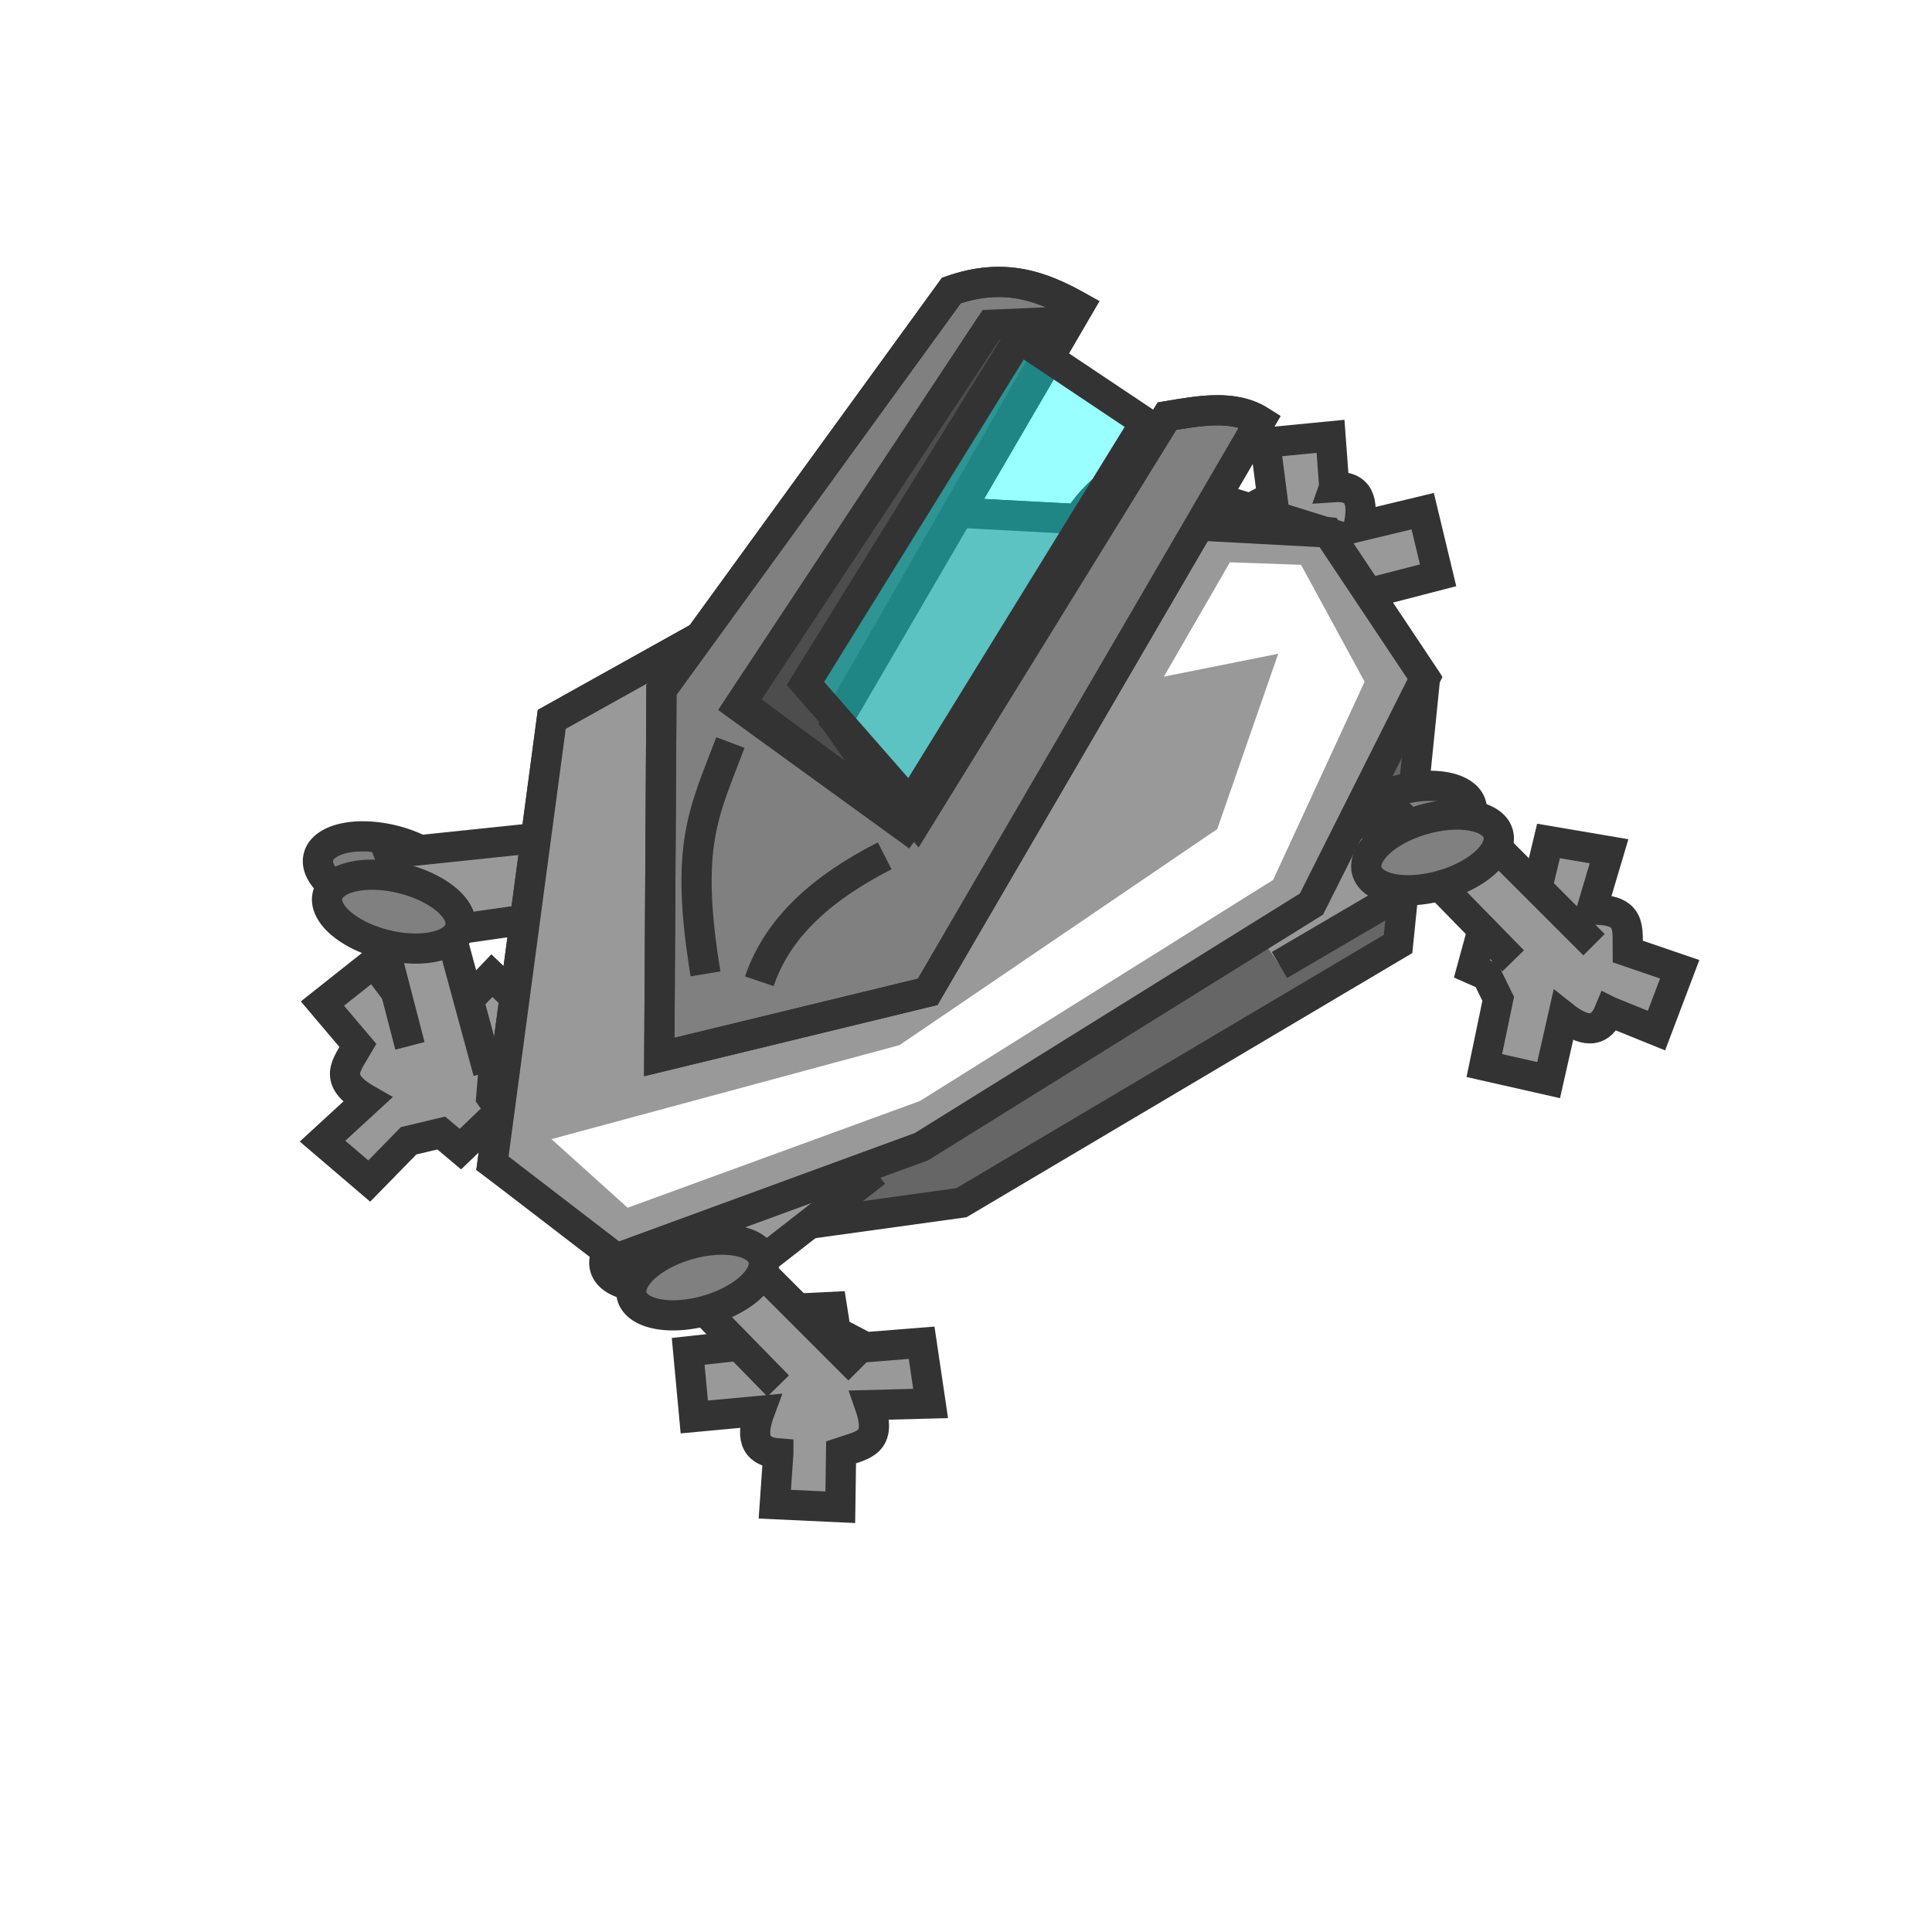 <?xml version="1.0" encoding="UTF-8" standalone="no"?>
<!-- Created with Inkscape (http://www.inkscape.org/) -->

<svg
   xmlns:dc="http://purl.org/dc/elements/1.1/"
   xmlns:cc="http://creativecommons.org/ns#"
   xmlns:rdf="http://www.w3.org/1999/02/22-rdf-syntax-ns#"
   xmlns:svg="http://www.w3.org/2000/svg"
   xmlns="http://www.w3.org/2000/svg"
   xmlns:xlink="http://www.w3.org/1999/xlink"
   xmlns:sodipodi="http://sodipodi.sourceforge.net/DTD/sodipodi-0.dtd"
   xmlns:inkscape="http://www.inkscape.org/namespaces/inkscape"
   width="64"
   height="64"
   id="svg2"
   version="1.1"
   inkscape:version="0.48.4 r9939"
   sodipodi:docname="artillery.svg"
   inkscape:export-filename="/home/jami/Projects/java/valley-of-bones/art/exported/artillery-overlay.png"
   inkscape:export-xdpi="90"
   inkscape:export-ydpi="90">
  <defs
     id="defs4">
    <linearGradient
       inkscape:collect="always"
       id="linearGradient3924">
      <stop
         style="stop-color:#000000;stop-opacity:1;"
         offset="0"
         id="stop3926" />
      <stop
         style="stop-color:#000000;stop-opacity:0;"
         offset="1"
         id="stop3928" />
    </linearGradient>
    <radialGradient
       inkscape:collect="always"
       xlink:href="#linearGradient3924"
       id="radialGradient3930"
       cx="28.214"
       cy="39.298"
       fx="28.214"
       fy="39.298"
       r="25.862"
       gradientTransform="matrix(1.129,0,0,0.816,-3.639,7.211)"
       gradientUnits="userSpaceOnUse" />
    <radialGradient
       inkscape:collect="always"
       xlink:href="#linearGradient3924-9"
       id="radialGradient3930-4"
       cx="28.214"
       cy="39.298"
       fx="28.214"
       fy="39.298"
       r="25.862"
       gradientTransform="matrix(1.129,0,0,0.816,-3.639,7.211)"
       gradientUnits="userSpaceOnUse" />
    <linearGradient
       inkscape:collect="always"
       id="linearGradient3924-9">
      <stop
         style="stop-color:#000000;stop-opacity:1;"
         offset="0"
         id="stop3926-1" />
      <stop
         style="stop-color:#000000;stop-opacity:0;"
         offset="1"
         id="stop3928-2" />
    </linearGradient>
  </defs>
  <sodipodi:namedview
     id="base"
     pagecolor="#000000"
     bordercolor="#666666"
     borderopacity="1.0"
     inkscape:pageopacity="0"
     inkscape:pageshadow="2"
     inkscape:zoom="11.879394"
     inkscape:cx="34.159446"
     inkscape:cy="30.812231"
     inkscape:document-units="px"
     inkscape:current-layer="g3757"
     showgrid="false"
     inkscape:window-width="1920"
     inkscape:window-height="1024"
     inkscape:window-x="0"
     inkscape:window-y="27"
     inkscape:window-maximized="1" />
  <g
     inkscape:label="guide"
     inkscape:groupmode="layer"
     id="layer1"
     transform="translate(0,-988.362)"
     style="display:none">
    <path
       style="color:#000000;fill:none;stroke:#000000;stroke-width:0.1;stroke-miterlimit:4;stroke-dasharray:none;marker:none;visibility:visible;display:inline;overflow:visible;enable-background:accumulate"
       d="m 0,1004.362 32,-16 32,16 0,32 -32,16 -32,-16 z"
       id="rect3750"
       inkscape:connector-curvature="0"
       sodipodi:nodetypes="ccccccc" />
  </g>
  <g
     transform="translate(0,-988.362)"
     id="g3757"
     inkscape:groupmode="layer"
     inkscape:label="obj"
     style="display:inline">
    <g
       style="stroke:#333333;display:inline"
       id="g3924-3"
       transform="matrix(0.868,0.497,-0.497,0.868,504.467,107.69)">
      <path
         sodipodi:nodetypes="ccccccccccccccccc"
         inkscape:connector-curvature="0"
         id="path3880-4"
         d="m 27.954,1036.885 -1.548,-0.661 -0.807,2.017 1.712,0.622 c -0.004,0.768 -0.183,1.408 1.167,1.405 l -0.612,1.926 1.999,0.378 0.469,-1.804 0.81,-0.761 0.816,0.147 0.52,-1.774 -0.489,-0.227 -0.363,-0.778 0.502,-2.202 -2.121,-0.522 -0.522,2.121 c -0.651,-0.537 -1.199,-0.653 -1.532,0.114 z"
         style="fill:#999999;stroke:#333333;stroke-width:1px;stroke-linecap:butt;stroke-linejoin:miter;stroke-opacity:1" />
      <path
         inkscape:connector-curvature="0"
         id="path3882-3"
         d="m 28.81,1038.017 -2.619,-2.679 2.024,-1.131 3.274,3.274"
         style="fill:#999999;stroke:#333333;stroke-width:1px;stroke-linecap:butt;stroke-linejoin:miter;stroke-opacity:1" />
      <path
         transform="matrix(0.961,-0.276,0.276,0.961,-13.482,997.585)"
         d="m 29.583,45.19 a 2.262,1.131 0 1 1 -4.524,0 2.262,1.131 0 1 1 4.524,0 z"
         sodipodi:ry="1.1309524"
         sodipodi:rx="2.2619047"
         sodipodi:cy="45.190475"
         sodipodi:cx="27.321428"
         id="path3886-53"
         style="color:#000000;fill:#808080;fill-opacity:1;fill-rule:nonzero;stroke:#333333;stroke-width:1;stroke-linecap:butt;stroke-linejoin:miter;stroke-miterlimit:4;stroke-opacity:1;stroke-dasharray:none;stroke-dashoffset:0;marker:none;visibility:visible;display:inline;overflow:visible;enable-background:accumulate"
         sodipodi:type="arc" />
      <path
         inkscape:transform-center-y="-1.9875881"
         inkscape:transform-center-x="-2.5898999"
         sodipodi:nodetypes="cccc"
         inkscape:connector-curvature="0"
         id="path3916-1"
         d="m 32.046,1030.926 -4.733,3.692 -2.275,-1.787 5.365,-3.864"
         style="fill:#999999;stroke:#333333;stroke-width:1px;stroke-linecap:butt;stroke-linejoin:miter;stroke-opacity:1" />
      <path
         transform="matrix(0.961,-0.276,0.276,0.961,-12.589,998.537)"
         d="m 29.583,45.19 a 2.262,1.131 0 1 1 -4.524,0 2.262,1.131 0 1 1 4.524,0 z"
         sodipodi:ry="1.1309524"
         sodipodi:rx="2.2619047"
         sodipodi:cy="45.190475"
         sodipodi:cx="27.321428"
         id="path3886-2-5"
         style="color:#000000;fill:#808080;fill-opacity:1;fill-rule:nonzero;stroke:#333333;stroke-width:1;stroke-linecap:butt;stroke-linejoin:miter;stroke-miterlimit:4;stroke-opacity:1;stroke-dasharray:none;stroke-dashoffset:0;marker:none;visibility:visible;display:inline;overflow:visible;enable-background:accumulate"
         sodipodi:type="arc" />
    </g>
    <g
       transform="matrix(0.886,-0.465,0.465,0.886,-467.277,102.828)"
       style="stroke:#333333;display:inline"
       id="g3924-2-7">
      <path
         sodipodi:nodetypes="ccccccccccccccccc"
         inkscape:connector-curvature="0"
         id="path3880-9-2"
         d="m 33.851,1035.45 0.671,-1.544 -2.012,-0.819 -0.632,1.708 c -0.768,-0.01 -1.407,-0.191 -1.412,1.158 l -1.923,-0.624 -0.39,1.996 1.801,0.48 0.756,0.815 -0.152,0.815 1.77,0.531 0.23,-0.487 0.78,-0.359 2.199,0.515 0.535,-2.117 -2.117,-0.535 c 0.541,-0.648 0.66,-1.195 -0.105,-1.532 z"
         style="fill:#999999;stroke:#333333;stroke-width:1px;stroke-linecap:butt;stroke-linejoin:miter;stroke-opacity:1" />
      <path
         inkscape:connector-curvature="0"
         id="path3882-0-5"
         d="m 30.714,1037.66 -2.619,-2.679 2.024,-1.131 3.274,3.274"
         style="fill:#999999;stroke:#333333;stroke-width:1px;stroke-linecap:butt;stroke-linejoin:miter;stroke-opacity:1" />
      <path
         transform="matrix(0.961,-0.276,0.276,0.961,-11.577,997.228)"
         d="m 29.583,45.19 a 2.262,1.131 0 1 1 -4.524,0 2.262,1.131 0 1 1 4.524,0 z"
         sodipodi:ry="1.1309524"
         sodipodi:rx="2.2619047"
         sodipodi:cy="45.190475"
         sodipodi:cx="27.321428"
         id="path3886-5-9"
         style="color:#000000;fill:#808080;fill-opacity:1;fill-rule:nonzero;stroke:#333333;stroke-width:1;stroke-linecap:butt;stroke-linejoin:miter;stroke-miterlimit:4;stroke-opacity:1;stroke-dasharray:none;stroke-dashoffset:0;marker:none;visibility:visible;display:inline;overflow:visible;enable-background:accumulate"
         sodipodi:type="arc" />
      <path
         inkscape:transform-center-y="1.7060119"
         inkscape:transform-center-x="2.7570941"
         sodipodi:nodetypes="cccc"
         inkscape:connector-curvature="0"
         id="path3916-5-5"
         d="m 21.522,1035.692 5.059,-3.232 2.097,1.993 -5.704,3.343"
         style="fill:#999999;stroke:#333333;stroke-width:1px;stroke-linecap:butt;stroke-linejoin:miter;stroke-opacity:1" />
      <path
         transform="matrix(0.961,-0.276,0.276,0.961,-10.684,998.18)"
         d="m 29.583,45.19 a 2.262,1.131 0 1 1 -4.524,0 2.262,1.131 0 1 1 4.524,0 z"
         sodipodi:ry="1.1309524"
         sodipodi:rx="2.2619047"
         sodipodi:cy="45.190475"
         sodipodi:cx="27.321428"
         id="path3886-2-9-7"
         style="color:#000000;fill:#808080;fill-opacity:1;fill-rule:nonzero;stroke:#333333;stroke-width:1;stroke-linecap:butt;stroke-linejoin:miter;stroke-miterlimit:4;stroke-opacity:1;stroke-dasharray:none;stroke-dashoffset:0;marker:none;visibility:visible;display:inline;overflow:visible;enable-background:accumulate"
         sodipodi:type="arc" />
    </g>
    <path
       style="fill:#666666;stroke:#333333;stroke-width:1px;stroke-linecap:butt;stroke-linejoin:miter;stroke-opacity:1"
       d="m 16.313,1026.893 3.929,2.917 11.607,-1.607 14.464,-8.571 0.893,-8.809 -3.214,-4.822 -13.333,-0.714 -12.381,6.905 z"
       id="path3876"
       inkscape:connector-curvature="0" />
    <g
       id="g3924"
       transform="translate(-3.032,-3.743)"
       style="stroke:#333333">
      <path
         sodipodi:nodetypes="ccccccccccccccccc"
         inkscape:connector-curvature="0"
         id="path3880"
         d="m 28.815,1040.254 -0.117,1.679 2.17,0.101 0.026,-1.821 c 0.727,-0.247 1.39,-0.289 0.945,-1.563 l 2.021,-0.053 -0.298,-2.012 -1.858,0.148 -0.985,-0.516 -0.129,-0.819 -1.846,0.09 -0.054,0.536 -0.616,0.598 -2.245,0.248 0.202,2.174 2.174,-0.202 c -0.294,0.791 -0.224,1.347 0.61,1.41 z"
         style="fill:#999999;stroke:#333333;stroke-width:1px;stroke-linecap:butt;stroke-linejoin:miter;stroke-opacity:1" />
      <path
         inkscape:connector-curvature="0"
         id="path3882"
         d="m 28.81,1038.017 -2.619,-2.679 2.024,-1.131 3.274,3.274"
         style="fill:#999999;stroke:#333333;stroke-width:1px;stroke-linecap:butt;stroke-linejoin:miter;stroke-opacity:1" />
      <path
         transform="matrix(0.961,-0.276,0.276,0.961,-13.482,997.585)"
         d="m 29.583,45.19 a 2.262,1.131 0 1 1 -4.524,0 2.262,1.131 0 1 1 4.524,0 z"
         sodipodi:ry="1.1309524"
         sodipodi:rx="2.2619047"
         sodipodi:cy="45.190475"
         sodipodi:cx="27.321428"
         id="path3886"
         style="color:#000000;fill:#808080;fill-opacity:1;fill-rule:nonzero;stroke:#333333;stroke-width:1;stroke-linecap:butt;stroke-linejoin:miter;stroke-miterlimit:4;stroke-opacity:1;stroke-dasharray:none;stroke-dashoffset:0;marker:none;visibility:visible;display:inline;overflow:visible;enable-background:accumulate"
         sodipodi:type="arc" />
      <path
         inkscape:transform-center-y="-1.9875881"
         inkscape:transform-center-x="-2.5898999"
         sodipodi:nodetypes="cccc"
         inkscape:connector-curvature="0"
         id="path3916"
         d="m 32.046,1030.926 -4.733,3.692 -2.275,-1.787 5.365,-3.864"
         style="fill:#999999;stroke:#333333;stroke-width:1px;stroke-linecap:butt;stroke-linejoin:miter;stroke-opacity:1" />
      <path
         transform="matrix(0.961,-0.276,0.276,0.961,-12.589,998.537)"
         d="m 29.583,45.19 a 2.262,1.131 0 1 1 -4.524,0 2.262,1.131 0 1 1 4.524,0 z"
         sodipodi:ry="1.1309524"
         sodipodi:rx="2.2619047"
         sodipodi:cy="45.190475"
         sodipodi:cx="27.321428"
         id="path3886-2"
         style="color:#000000;fill:#808080;fill-opacity:1;fill-rule:nonzero;stroke:#333333;stroke-width:1;stroke-linecap:butt;stroke-linejoin:miter;stroke-miterlimit:4;stroke-opacity:1;stroke-dasharray:none;stroke-dashoffset:0;marker:none;visibility:visible;display:inline;overflow:visible;enable-background:accumulate"
         sodipodi:type="arc" />
    </g>
    <g
       transform="translate(19.411,-17.468)"
       style="stroke:#333333;display:inline"
       id="g3924-2">
      <path
         sodipodi:nodetypes="ccccccccccccccccc"
         inkscape:connector-curvature="0"
         id="path3880-9"
         d="m 33.902,1039.338 1.56,0.632 0.769,-2.032 -1.723,-0.589 c -0.01,-0.768 0.156,-1.412 -1.193,-1.383 l 0.576,-1.937 -2.006,-0.341 -0.435,1.813 -0.796,0.776 -0.819,-0.132 -0.487,1.783 0.493,0.218 0.378,0.771 -0.46,2.211 2.13,0.482 0.482,-2.13 c 0.661,0.525 1.211,0.63 1.529,-0.143 z"
         style="fill:#999999;stroke:#333333;stroke-width:1px;stroke-linecap:butt;stroke-linejoin:miter;stroke-opacity:1" />
      <path
         inkscape:connector-curvature="0"
         id="path3882-0"
         d="m 30.714,1037.66 -2.619,-2.679 2.024,-1.131 3.274,3.274"
         style="fill:#999999;stroke:#333333;stroke-width:1px;stroke-linecap:butt;stroke-linejoin:miter;stroke-opacity:1" />
      <path
         transform="matrix(0.961,-0.276,0.276,0.961,-11.577,997.228)"
         d="m 29.583,45.19 a 2.262,1.131 0 1 1 -4.524,0 2.262,1.131 0 1 1 4.524,0 z"
         sodipodi:ry="1.1309524"
         sodipodi:rx="2.2619047"
         sodipodi:cy="45.190475"
         sodipodi:cx="27.321428"
         id="path3886-5"
         style="color:#000000;fill:#808080;fill-opacity:1;fill-rule:nonzero;stroke:#333333;stroke-width:1;stroke-linecap:butt;stroke-linejoin:miter;stroke-miterlimit:4;stroke-opacity:1;stroke-dasharray:none;stroke-dashoffset:0;marker:none;visibility:visible;display:inline;overflow:visible;enable-background:accumulate"
         sodipodi:type="arc" />
      <path
         inkscape:transform-center-y="1.7060119"
         inkscape:transform-center-x="2.7570941"
         sodipodi:nodetypes="cccc"
         inkscape:connector-curvature="0"
         id="path3916-5"
         d="m 21.522,1035.692 5.059,-3.232 2.097,1.993 -5.704,3.343"
         style="fill:#999999;stroke:#333333;stroke-width:1px;stroke-linecap:butt;stroke-linejoin:miter;stroke-opacity:1" />
      <path
         transform="matrix(0.961,-0.276,0.276,0.961,-10.684,998.18)"
         d="m 29.583,45.19 a 2.262,1.131 0 1 1 -4.524,0 2.262,1.131 0 1 1 4.524,0 z"
         sodipodi:ry="1.1309524"
         sodipodi:rx="2.2619047"
         sodipodi:cy="45.190475"
         sodipodi:cx="27.321428"
         id="path3886-2-9"
         style="color:#000000;fill:#808080;fill-opacity:1;fill-rule:nonzero;stroke:#333333;stroke-width:1;stroke-linecap:butt;stroke-linejoin:miter;stroke-miterlimit:4;stroke-opacity:1;stroke-dasharray:none;stroke-dashoffset:0;marker:none;visibility:visible;display:inline;overflow:visible;enable-background:accumulate"
         sodipodi:type="arc" />
    </g>
    <path
       style="fill:#999999;stroke:#333333;stroke-width:1px;stroke-linecap:butt;stroke-linejoin:miter;stroke-opacity:1;display:inline"
       d="m 16.313,1026.893 4.107,3.155 10.107,-3.702 12.917,-8.036 3.762,-7.488 -3.214,-4.821 -13.333,-0.714 -12.381,6.905 z"
       id="path3876-7"
       inkscape:connector-curvature="0"
       sodipodi:nodetypes="ccccccccc" />
    <g
       id="g3906"
       transform="matrix(0.948,0.319,-0.319,0.948,320.112,39.901)"
       style="stroke:#333333">
      <g
         id="g3863"
         style="stroke:#333333">
        <path
           style="fill:#808080;stroke:#333333;display:inline"
           d="m 32.024,999.862 c 1.487,-1.159 2.836,-1.083 4.167,-0.833 l -3.214,15.595 3.571,2.262 3.571,-15.357 c 0.992,-0.533 1.984,-1.074 2.976,-0.833 l -4.405,21.429 -7.738,4.881 -3.81,-11.548 z"
           id="path3008"
           inkscape:connector-curvature="0"
           sodipodi:nodetypes="cccccccccc" />
        <path
           style="fill:#4d4d4d;stroke:#333333;display:inline"
           d="m 32.976,1014.624 2.976,-15 -2.321,0.893 -3.849,14.515 6.622,2.121 z"
           id="path3008-5"
           inkscape:connector-curvature="0"
           sodipodi:nodetypes="cccccc" />
        <path
           sodipodi:nodetypes="ccc"
           style="fill:none;stroke:#333333;stroke-width:1px;stroke-linecap:butt;stroke-linejoin:miter;stroke-opacity:1"
           d="m 33.631,12.155 -3.891,14.641 7.004,2.186"
           id="path3028"
           inkscape:connector-curvature="0"
           transform="translate(0,988.362)" />
        <path
           style="fill:none;stroke:#333333;stroke-width:1px;stroke-linecap:butt;stroke-linejoin:miter;stroke-opacity:1;display:inline"
           d="m 32.024,999.862 c 1.487,-1.159 2.836,-1.083 4.167,-0.833 l -3.214,15.595 3.571,2.262 3.571,-15.357 c 0.992,-0.533 1.984,-1.074 2.976,-0.833 l -4.405,21.429 -7.738,4.881 -3.81,-11.548 z"
           id="path3008-3"
           inkscape:connector-curvature="0"
           sodipodi:nodetypes="cccccccccc" />
        <path
           style="fill:#00ffff;fill-opacity:0.4;stroke:#333333"
           d="M 34.656,12.281 31.594,25.375 36.156,28.031 39.5,13.594 34.656,12.281 z"
           transform="translate(0,988.362)"
           id="path3069"
           inkscape:connector-curvature="0" />
      </g>
      <path
         sodipodi:nodetypes="cc"
         transform="translate(0,988.362)"
         inkscape:connector-curvature="0"
         id="path3872"
         d="m 29.863,28.022 c -0.088,2.466 -0.374,3.679 1.662,7.525"
         style="fill:none;stroke:#333333;stroke-width:1px;stroke-linecap:butt;stroke-linejoin:miter;stroke-opacity:1" />
      <path
         sodipodi:nodetypes="cc"
         transform="translate(0,988.362)"
         inkscape:connector-curvature="0"
         id="path3874"
         d="m 35.903,29.949 c -1.57,1.604 -2.607,3.322 -2.61,5.261"
         style="fill:none;stroke:#333333;stroke-width:1px;stroke-linecap:butt;stroke-linejoin:miter;stroke-opacity:1" />
    </g>
  </g>
  <g
     inkscape:groupmode="layer"
     id="layer2"
     inkscape:label="overlay"
     style="display:inline">
    <path
       style="fill:#ffffff;stroke:none"
       d="m 40.743,18.627 -2.189,3.788 3.788,-0.758 -2.02,5.808 -10.522,7.155 -11.533,3.115 2.525,2.273 9.681,-3.536 11.701,-7.324 3.03,-6.566 -2.104,-3.872 z"
       id="path4048"
       inkscape:connector-curvature="0" />
  </g>
</svg>
